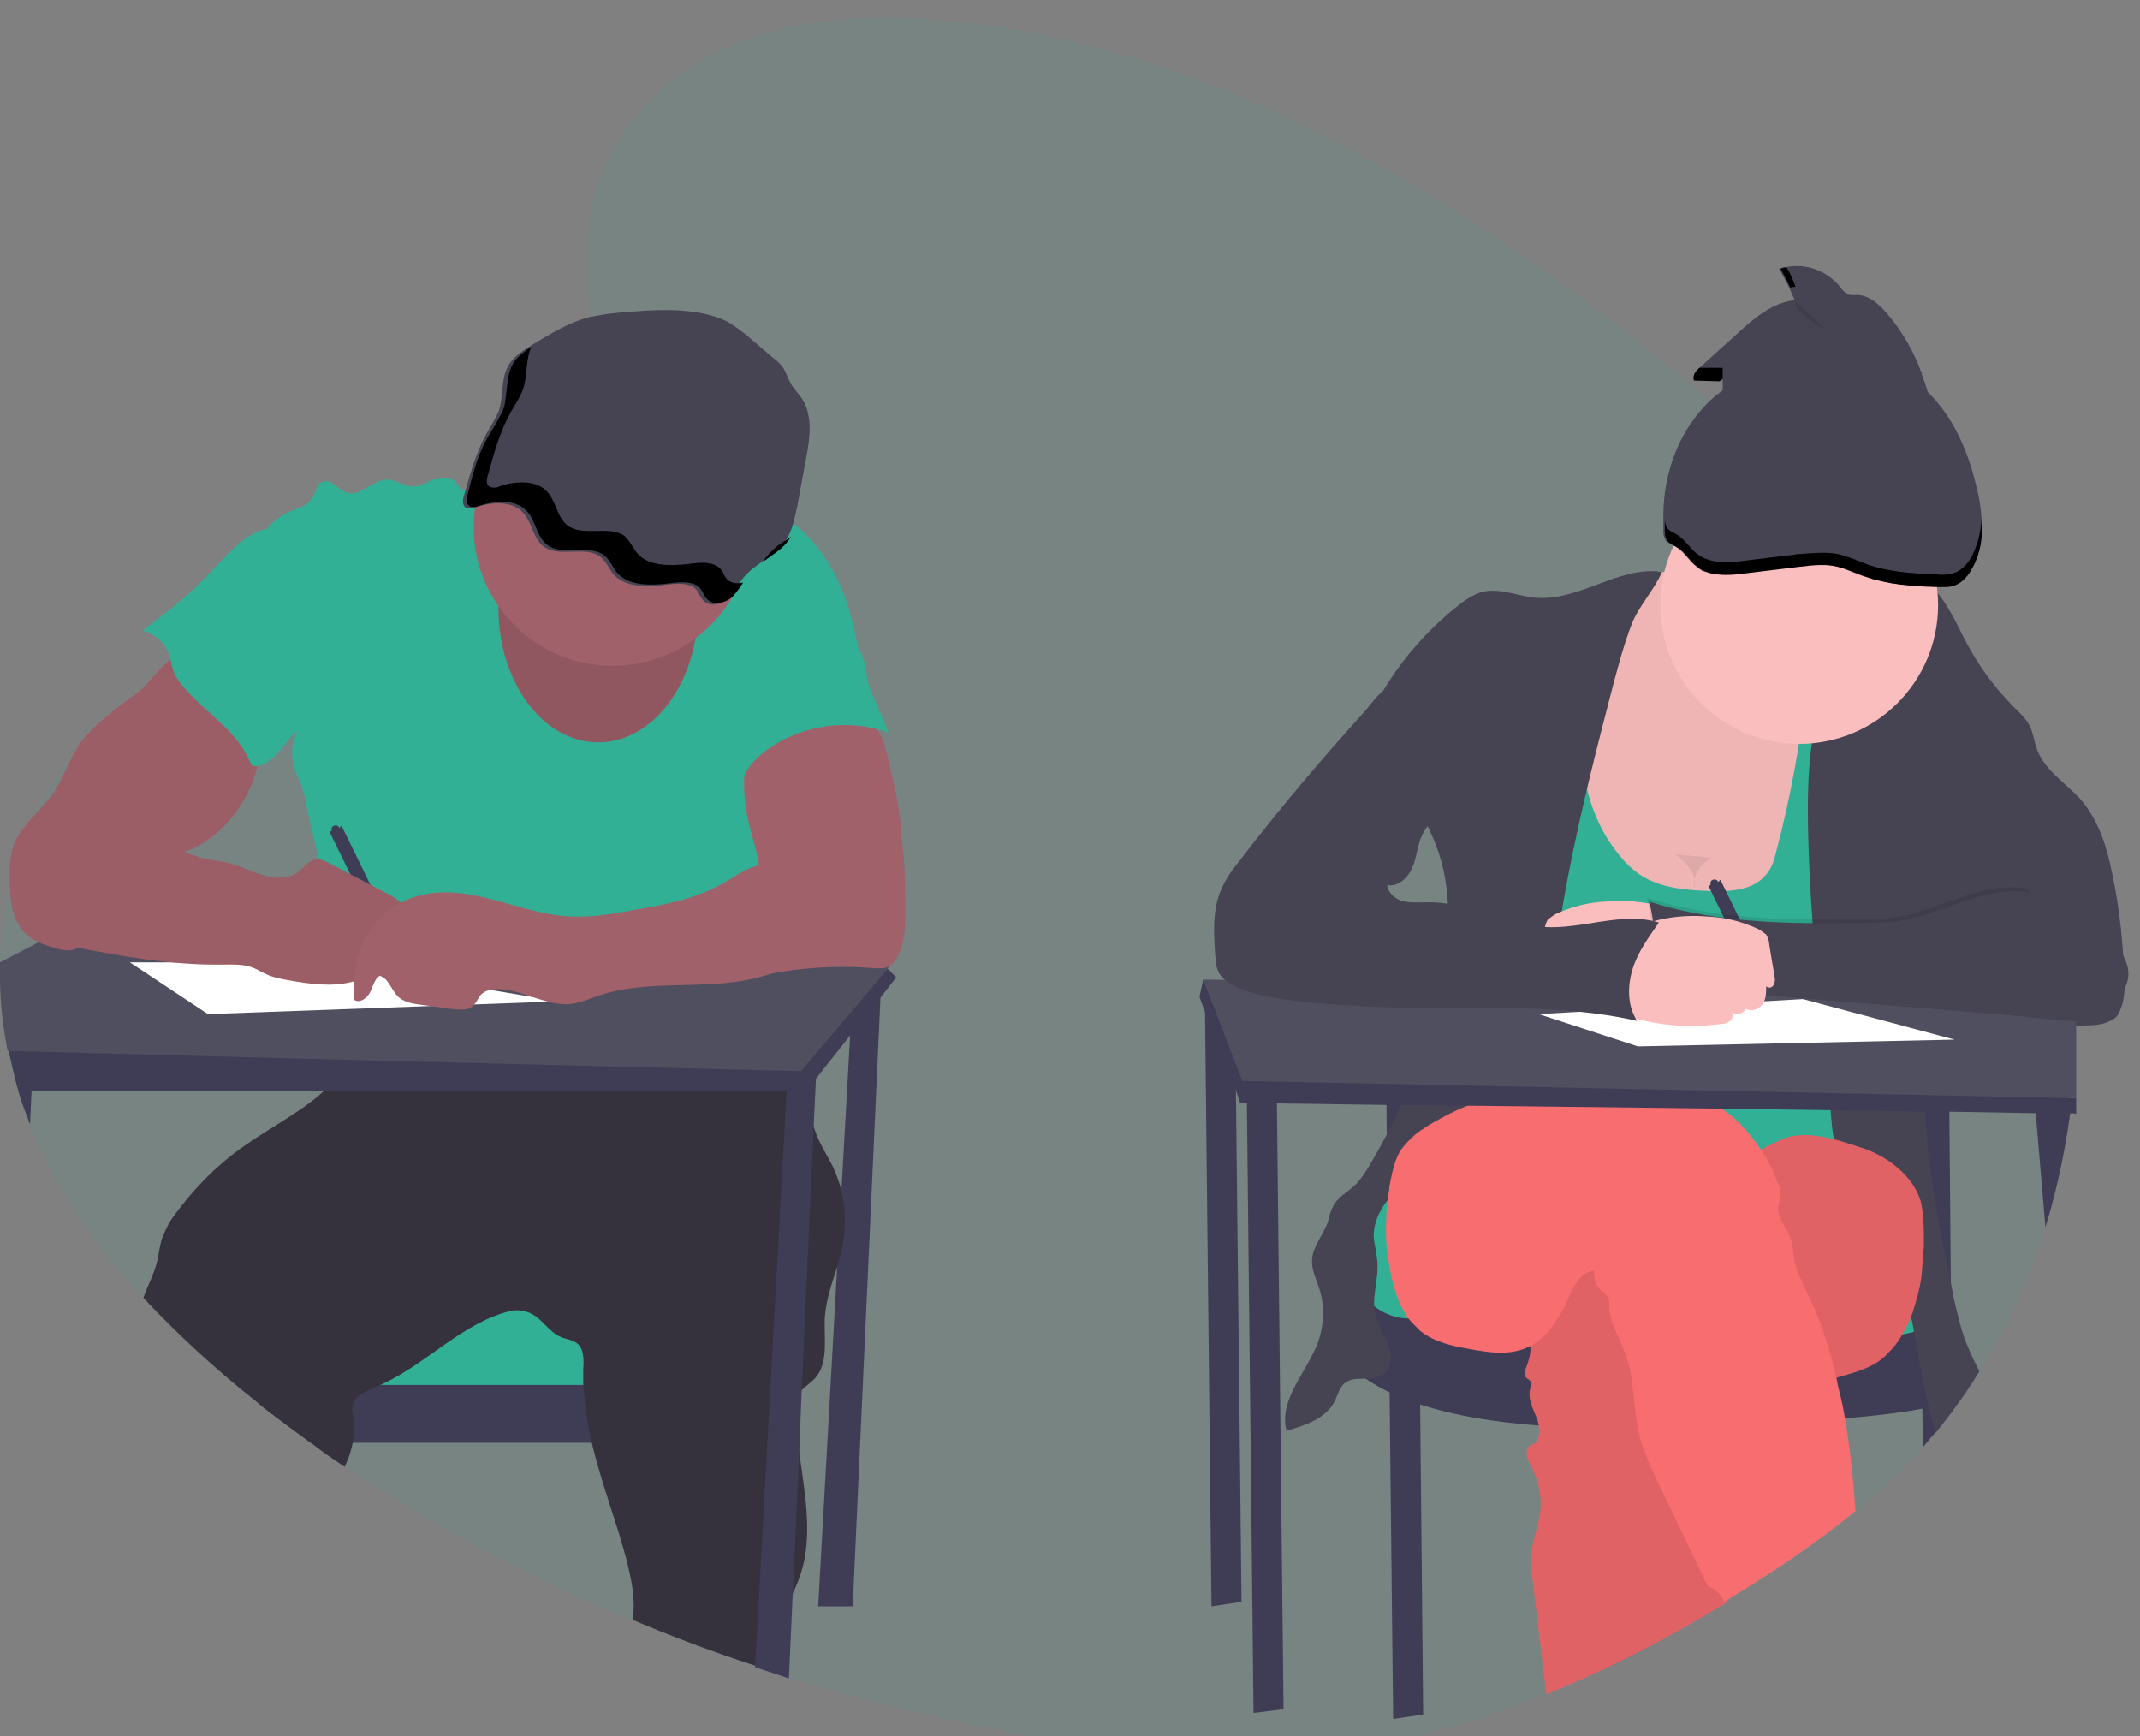 <svg version="1.1" id="f7e01b52-fe13-4534-b7fc-d479bcd2a427" xmlns="http://www.w3.org/2000/svg" x="0" y="0" viewBox="0 0 285.1 231.3" xml:space="preserve"><rect x="0" y="0" width="285.1" height="231.3" fill="#808080" stroke="none"/><style>.st1{fill:#3f3d56}.st2{fill:#31b096}.st4{fill:#504f60}.st5{fill:#a1616a}.st6{opacity:.1;enable-background:new}.st7{fill:#464353}.st8{opacity:4.000000e-02;enable-background:new}.st9{fill:#fff}.st11{fill:#fbbebe}.st13{fill:#f86d70}</style><path d="M276.6 136.7v.5c0 3-.2 6.1-.5 9.1v.1c0 .3-.1.5-.1.7 0 .4-.1.8-.2 1.3-.7 5.2-1.8 10.3-3.3 15.2-2.1 6.7-5 13.1-8.7 19.1-1.1 1.8-2.4 3.6-3.6 5.3l-2.1 2.7c-.5.6-1 1.2-1.6 1.8l-.3.4c-2.8 3-5.8 5.9-8.9 8.5-5.2 4.3-10.8 8-16.5 11.5-.3.2-.6.4-1 .6h-.1c-7.7 4.7-15.7 8.9-24 12.2-9 3.7-18.3 6.4-27.9 7.6-13.3 1.6-26.8.3-40.1-2-11-1.9-21.9-4.5-32.6-7.8l-1.8-.6-2.7-.9c-5.5-1.8-10.9-3.8-16.3-6.1-13.5-5.6-26.4-12.5-38.5-20.6-1.5-1-3.1-2.1-4.5-3.2-2.1-1.5-4.2-3.1-6.2-4.6l-1.3-1c-5.3-4.2-10.3-8.8-14.9-13.7-6.2-6.8-11.5-14.4-15-23.1-.5-1.4-1.1-2.8-1.5-4.2v-.1c-.2-.7-.4-1.4-.6-2.2-.3-1.1-.5-2.2-.8-3.3 0-.2-.1-.4-.1-.6-.7-3.7-1-7.5-.9-11.2.1-3.3.5-6.6 1.2-9.8.7-3.3 1.8-6.6 3.3-9.7 1.3-2.8 3-5.4 5-7.7 1.4-1.6 3-3.1 4.7-4.4 3.1-2.3 6.6-4 10.2-5.2 1.7-.6 3.4-1.1 5.1-1.6 1.2-.4 2.4-.7 3.7-1l3.6-1c2.3-.6 4.6-1.3 6.9-2 6.2-1.9 12.3-4.2 17.9-7.6.9-.5 1.8-1.1 2.7-1.8 1.2-.8 2.3-1.7 3.4-2.6l3.3-3 .5-.5c.9-.9 1.7-1.9 2.5-2.9.4-.5.7-1 1.1-1.5.5-.7.9-1.4 1.4-2.1 2.1-3.6 3.5-7.6 3.3-11.9 0-.7-.1-1.4-.2-2.1-.4-2.5-.7-5-1-7.5-1.1-10.1-.6-19.2 6.9-27.7 9.4-10.7 24.1-12.8 37.5-12 38.7 2.5 74 24.7 105 51 2.7 2.3 5.3 4.6 7.9 6.9.7.6 1.3 1.2 2 1.8 4.9 4.4 9.7 9 14.2 13.9.4.4.7.8 1.1 1.2.2.2.4.5.7.7 1.4 1.6 2.8 3.2 4.1 4.9 3.5 4.4 6.7 9.1 9.3 14.1 4.1 7.8 6.9 16.3 8.2 25 .5 3.2.8 6.4 1 9.6 0 .9.1 1.9.1 2.8v2.3z" opacity=".1" fill="#31b096"/><path class="st1" d="M113.6 131.8L109 214h4.6l3.8-83.3z"/><path class="st2" d="M39.5 173.4h57.1v12.4H39.5z"/><path class="st1" d="M100.4 184.4v7.8h-59c-2.1-1.5-4.2-3.1-6.2-4.6v-3.1h65.2z"/><path d="M112.1 166.7c-.2.7-.4 1.5-.6 2.2-.7 2.1-1.4 4.2-1.6 6.4-.2 2.9.6 6.3-1.4 8.4-.5.5-1.2 1-1.7 1.5-.1.1-.1.2-.2.3-.4.7-.5 1.5-.5 2.3 0 1.7.1 3.3.3 5 .7 5.7 2 11.4.3 16.8-.3.9-.7 1.9-1.1 2.7-.9 1.9-1.8 3.8-2.1 5.8-.2 1.5-.1 3.1-.2 4.7l-2.7-.9c-5.5-1.8-10.9-3.8-16.3-6.1v-.2c.4-2.6-.2-5.2-.8-7.7-1.4-5.3-3.5-10.6-4.7-15.9-.5-2.1-.8-4.2-1-6.3 0-.5-.1-1-.1-1.4v-1.9c.1-1.3.1-2.8-.9-3.5-.6-.4-1.3-.5-1.9-.7-1.3-.5-2.1-1.6-3.1-2.5-1-.9-2.3-1.3-3.6-1.1-6.5 1.5-11.2 7-17.3 9.8-.2.1-.5.2-.7.3-.8.3-1.5.7-2.2 1.1-.5.3-.8.8-1 1.4-.2.6 0 1.3.1 1.9.1 1 .1 2.1-.1 3.1l-.3 1.2c-.2.7-.5 1.4-.8 2-1.5-1-3.1-2.1-4.5-3.2-2.1-1.5-4.2-3.1-6.2-4.6l-1.2-1c-5.3-4.2-10.3-8.8-14.9-13.7.6-1.7 1.5-3.3 1.9-5.1.2-1 .3-2.1.7-3.1.4-1 .9-2 1.6-2.9 2.5-3.4 5.4-6.4 8.9-8.9 3.6-2.6 7.7-4.6 10.9-7.5 1.3-1.1 2.4-2.5 3.3-4 .1-.1.1-.2.2-.3.3-.5.4-1.1.5-1.6.2-1.3.2-2.7.3-4 3.9.7 7.9.8 11.9.4 4.6-.5 9.1-1.8 13.7-2.3.3 0 .7-.1 1-.1 1.5-.1 3-.1 4.4-.1 1.2 0 2.5.1 3.7.1l13.6.5c1.5.1 3 .1 4.5.7 1.7.7 3 2 4.1 3.4.1.2.3.4.4.6.9 1.3 1.6 2.7 2.1 4.2.1.1.1.3.2.5l.3 1.2c.1.3.1.6.2 1 .3 1.6.5 3.2 1 4.8 0 .1.1.2.1.3.6 1.7 1.6 3.2 2.4 4.8.5 1.2 1 2.4 1.2 3.7.5 2.3.5 4.9-.1 7.5z" fill="#35323e"/><path class="st2" d="M70.7 63.5c-1.2-1-3-.3-4.4.4-1.2.5-2.4 1-3.7 1.3-.3.1-.5.1-.8.1-.6-.1-.8-.8-1.2-1.2-.7-.7-2-.5-2.9-.2s-1.9 1-2.9.9c-1.1-.1-2.1-.9-3.2-.9-2 0-3.6 2.4-5.5 1.7-1.1-.4-2-1.9-3.1-1.4-.9.3-.9 1.5-1.5 2.3-.6.9-1.8 1.2-2.8 1.6-3.2 1.3-5.4 4.9-4.9 8.3.2 1.9 1.2 3.6 1.8 5.5 1.7 5.1 1 11.1 3.3 16.1.3-.3.4-.4.7-.6-.7 1.5-.9 3.2-.4 4.8.2.8.6 1.5.9 2.3.3.9.6 1.8.7 2.7l2.5 11.1c1 4.3 2 8.7 2.1 13.1.1 2.9-.1 5.8-.7 8.6 4.5-.8 8.7-2.8 13.3-2.7 1.7 0 3.4.3 5 .5 4.9.7 9.8 1 14.7 1 .8 0 1.5-.1 2.3-.3.6-.3 1.2-.8 1.8-1.1 1.2-.7 2.6-.9 3.9-.9 6.2-.1 12.1 2.1 18.2 2.9 2.4-5.1 2.6-11.2.7-16.5-.6-1.6-1.3-3.1-1.5-4.8-.1-1-.1-2-.1-3.1 0-2.6-.5-5.2-1.4-7.7-.4-1-.8-1.9-.7-3 0-1 .5-2 1-2.9 1-1.8 2-3.7 3.4-5.3 1.5-1.6 3.3-2.8 5.1-4l4.4-3c-.6-3.8-1.4-7.9-3-11.4s-4.1-6.8-7.4-8.9c-1.1-.7-2.3-1.2-3.5-1.7-1.7-.7-3.4-1.3-5.3-1.4-2.1-.1-4.1.4-6.2.8-5.9 1.2-13.5 1-18.7-3z"/><path class="st1" d="M119.4 130.2l-2.1 2.7-4 5-4.6 5.8-1.3 1.6h-2.5l-61.9.1H2.5c-.2-.7-.4-1.4-.6-2.2-.3-1.1-.5-2.2-.8-3.3 0-.2-.1-.4-.1-.6l14.1-9.2h5.3l16.2-.1 9-.1h8.6l45.9-.3h6l10-.1 1.9-.7.1.1 1.3 1.3z"/><path class="st4" d="M118.5 128.7l-.2.3-1.6 1.9-3.2 3.8-6.8 8-60.2-1.5L1 140c0-.2-.1-.4-.1-.6-.7-3.7-1-7.5-.9-11.2l5-2.6 1.2-.6 9-4.6 7.9-4 20.6 2.7 4.6.6 2.1.3 3 .4h.3l47.3 6.1 5.2.7 3.1.4 9.2 1.1z"/><path class="st1" d="M108.7 142.6v1.1l-.3 6.4-1.6 35.2-.3 7.6-.9 19.6-.5 11.1-1.8-.6-2.7-.9 4.2-76.7.1-1.6 1.9-.6 1.9-.6zm-104.4-.1l-.1 3-.2 4.3c-.5-1.4-1.1-2.8-1.5-4.2v-.1c-.2-.7-.4-1.4-.6-2.2l2.4-.8z"/><ellipse class="st5" cx="79.7" cy="81" rx="13.3" ry="17.9"/><ellipse class="st6" cx="79.7" cy="81" rx="13.3" ry="17.9"/><circle class="st5" cx="81.6" cy="70.2" r="18.5"/><path class="st7" d="M82 41.7c-1.1.1-2.2.3-3.3.5-2.9.7-5.4 2.3-7.9 3.8-1.1.7-2.2 1.4-2.9 2.4-1.2 1.8-.8 4.2-1.4 6.2-.4 1-1 2-1.6 3-1.5 2.7-2.3 5.6-3.1 8.5-.2.6-.2 1.4.4 1.6.4.1.8 0 1.1-.1 2.1-.7 4.7-.9 6.2.5s1.4 3.8 3.2 4.9c2.1 1.2 5.4-.3 7.3 1.2.8.6 1.1 1.6 1.8 2.4 1.6 1.7 4.5 1.6 7 1.3 1.4-.2 3.2-.3 4 .7.4.5.5 1.1 1 1.5.9.8 2.4.4 3.3-.4.8-.8 1.2-1.9 2-2.8 1.4-1.7 3.8-2.7 5.2-4.4 1.2-1.4 1.5-3.2 1.9-5l1.2-6.5c.5-2.6.9-5.5-.5-7.8-.5-.8-1.3-1.5-1.7-2.4-.3-.6-.5-1.2-.8-1.7-.4-.6-.9-1.1-1.5-1.5l-2.8-2.4c-1-.9-2-1.6-3.1-2.3-4.3-2.2-10.4-1.6-15-1.2z"/><path class="st5" d="M21.2 89.3c-.7.7-1.3 1.5-2 2.2-.6.6-1.3 1.1-2 1.6-1.1.8-2.2 1.7-3.3 2.6-1.1.9-2.1 1.9-3 3-1.5 2.1-2.3 4.6-3.7 6.8-1.3 1.9-3.1 3.4-4.4 5.3-.6.8-1 1.7-1.2 2.6-.2.9-.3 1.8-.3 2.8 0 1.5 0 3.1.3 4.6s1 3 2.2 3.9c1.1.9 2.5 1.3 3.9 1.7.7.2 1.5.3 2.2.1.5-.2.9-.6 1.3-1.1l3.5-4c2.3-2.7 4.8-5.5 8-7.1 1-.5 2.1-.9 3.1-1.3 4.3-2.1 7.3-6.3 8.5-10.9.3-1.1.5-2.3.7-3.4l.5-3.2V95c-.1-.2-.2-.3-.4-.4-2.4-2-4.7-4.1-6.8-6.5-.5-.6-1-1.3-1.6-1.8-.7-.6-.7-.5-1.5 0-1.7.8-2.9 1.8-4 3z"/><path class="st1" d="M45.2 110.3c-.1-.3-.4-.4-.7-.3-.3.1-.4.4-.3.7l-.3.1 8.6 17.6 1.6-.8-8.6-17.6-.3.3z"/><path class="st8" d="M21.2 89.3c-.7.7-1.3 1.5-2 2.2-.6.6-1.3 1.1-2 1.6-1.1.8-2.2 1.7-3.3 2.6-1.1.9-2.1 1.9-3 3-1.5 2.1-2.3 4.6-3.7 6.8-1.3 1.9-3.1 3.4-4.4 5.3-.6.8-1 1.7-1.2 2.6-.2.9-.3 1.8-.3 2.8 0 1.5 0 3.1.3 4.6s1 3 2.2 3.9c1.1.9 2.5 1.3 3.9 1.7.7.2 1.5.3 2.2.1.5-.2.9-.6 1.3-1.1l3.5-4c2.3-2.7 4.8-5.5 8-7.1 1-.5 2.1-.9 3.1-1.3 4.3-2.1 7.3-6.3 8.5-10.9.3-1.1.5-2.3.7-3.4l.5-3.2V95c-.1-.2-.2-.3-.4-.4-2.4-2-4.7-4.1-6.8-6.5-.5-.6-1-1.3-1.6-1.8-.7-.6-.7-.5-1.5 0-1.7.8-2.9 1.8-4 3z"/><path class="st5" d="M120.6 121.8c0 1.8-.1 3.7-.9 5.4-.3.7-.8 1.4-1.6 1.7-.5.1-.9.1-1.4.1-5.7-.5-11.4 0-16.9 1.3 1.5-2.9.6-6.5 1-9.7.1-.9.3-1.8.4-2.7.3-3.2-1.1-6.3-1.7-9.4-.5-2.7-.5-5.5 0-8.2.1-.7.3-1.4.7-2 .4-.6 1-1.1 1.6-1.4 2.3-1.3 5.1-1.5 7.7-1.3 1.8.1 5.3 0 6.8 1 1.6 1.2 2.1 5.2 2.6 7 .7 2.8 1.1 5.7 1.3 8.6.4 3.2.4 6.4.4 9.6z"/><path class="st9" d="M17.3 128.2l10.4 6.9 46.7-1.7-30.9-5.2z"/><path class="st2" d="M31 73.2c-1.7 1.5-3.1 3.3-4.8 4.9-2.2 2.1-4.7 4-7.2 5.9 1.8.5 3.3 1.9 3.7 3.8.1.4.2.9.3 1.3.3 1 .9 1.8 1.6 2.6 2.9 3.3 7 5.7 8.7 9.8.1.2.2.4.3.5.1.1.3.1.4.1 1.6-.2 2.8-1.4 3.7-2.6 2.1-2.6 3.9-5.5 4.9-8.6 1-3.2 1.2-6.7.1-9.8-.6-1.6-1.4-3-2.3-4.4-.7-1.2-1.5-2.5-2.2-3.7-.4-.7-.9-2-1.6-2.3-1.5-1-4.6 1.4-5.6 2.5zm84.9 18.6l2.5 5.8c-5.4-1.9-11.4-1.1-16.1 2.2-1.4 1-2.7 2.3-3.3 3.9-.6.1-1.3-.1-1.7-.7-.4-.5-.6-1.1-.6-1.8-.2-2.2.6-4.4 1.4-6.5.4-1 .8-2 1.5-2.7.7-.8 1.6-1.3 2.5-1.8 2.9-1.6 6-3 9.1-4 1.3-.4 2.7-.4 3.5.8.8 1.5.6 3.2 1.2 4.8z"/><path class="st5" d="M17.4 109.1c.6.5 1.2 1.1 1.8 1.5.7.5 1.4.9 2.1 1.2l2.8 1.4c.9.5 1.8.8 2.8 1.1 1.2.3 2.5.4 3.7.7 1.5.4 3 1.2 4.5 1.6 1.5.5 3.3.5 4.6-.4.8-.6 1.4-1.6 2.4-1.7.6-.1 1.2.2 1.8.5l7.4 3.9c1 .5 2.1 1.1 2.6 2.1s.2 2.5-.9 2.8c-.4 0-.8.1-1.2.1-.4 0-.8.3-.8.7 0 .2.1.5.2.7.3.8.4 1.7 0 2.4s-1.3 1.2-2.1.9c.1 1.1-1.1 1.9-2.2 2.2-2.7.7-5.6.3-8.4-.2-1.1-.2-2.2-.4-3.2-.9-.5-.2-.9-.5-1.4-.7-1.3-.6-2.8-.5-4.3-.5-6.7.1-13.4-1.1-20-2.4-1.2-.2-2.5-.5-3.5-1.2-2-1.3-2.8-4-2.4-6.4.3-2.4 1.5-4.6 2.7-6.7l1.5-2.7c.2-.4.5-.8.8-1.1 2.2-1.8 6.7-.4 8.7 1.1z"/><path class="st8" d="M17.4 109.1c.6.5 1.2 1.1 1.8 1.5.7.5 1.4.9 2.1 1.2l2.8 1.4c.9.5 1.8.8 2.8 1.1 1.2.3 2.5.4 3.7.7 1.5.4 3 1.2 4.5 1.6 1.5.5 3.3.5 4.6-.4.8-.6 1.4-1.6 2.4-1.7.6-.1 1.2.2 1.8.5l7.4 3.9c1 .5 2.1 1.1 2.6 2.1s.2 2.5-.9 2.8c-.4 0-.8.1-1.2.1-.4 0-.8.3-.8.7 0 .2.1.5.2.7.3.8.4 1.7 0 2.4s-1.3 1.2-2.1.9c.1 1.1-1.1 1.9-2.2 2.2-2.7.7-5.6.3-8.4-.2-1.1-.2-2.2-.4-3.2-.9-.5-.2-.9-.5-1.4-.7-1.3-.6-2.8-.5-4.3-.5-6.7.1-13.4-1.1-20-2.4-1.2-.2-2.5-.5-3.5-1.2-2-1.3-2.8-4-2.4-6.4.3-2.4 1.5-4.6 2.7-6.7l1.5-2.7c.2-.4.5-.8.8-1.1 2.2-1.8 6.7-.4 8.7 1.1z"/><path class="st5" d="M105.4 114.1c-1.5.7-3.2.8-4.8 1.3s-2.9 1.5-4.3 2.3c-3.7 2.1-8.1 2.9-12.3 3.6-2.6.5-5.2.9-7.8.8-3.5-.1-6.9-1.3-10.3-2.2s-7-1.5-10.4-.5c-3.6 1.1-6.4 3.8-7.6 7.3-.7 2.1-.8 4.3-.7 6.5.7.5 1.7-.2 2.1-1 .4-.8.6-1.8 1.3-2.2 1.3.4 1.6 2.2 2.7 3 .7.5 1.6.7 2.4.8l4.4.6c1.1.1 2.3.3 3-.5.4-.4.6-.9.9-1.3.7-.8 1.9-.9 2.9-.8 3.2.3 6.3 2.4 9.5 1.9 1.1-.2 2.1-.6 3.2-1 6.3-2.2 13.2-.9 19.7-2.1 2.5-.5 4.9-1.3 7.2-2.2 1.3-.5 2.6-1 3.7-1.8 2.1-1.6 3.2-4.2 3-6.9-.2-2-1.2-3.8-2.8-5.1-.5-.4-1.2-1.3-1.8-1.5-1.1-.4-2.2.5-3.2 1z"/><path d="M97 77.3c-.5-.4-.6-1.1-1-1.5-.9-1-2.6-.9-4-.7-2.5.3-5.5.4-7-1.3-.7-.7-1-1.7-1.8-2.4-1.9-1.4-5.2 0-7.3-1.2-1.8-1.1-1.7-3.5-3.2-4.9-1.5-1.4-4.2-1.2-6.2-.5-.3.2-.7.2-1.1.1-.7-.2-.6-1-.4-1.6.8-2.9 1.6-5.8 3.1-8.5.6-1 1.2-1.9 1.6-3 .6-1.8.3-3.9 1.1-5.6-.9.6-1.7 1.2-2.3 2-1.2 1.8-.8 4.2-1.4 6.2-.4 1-1 2-1.6 3-1.7 2.6-2.5 5.6-3.2 8.5-.2.6-.2 1.4.4 1.6.4.1.8 0 1.1-.1 2.1-.7 4.7-.9 6.2.5s1.4 3.8 3.2 4.9c2.1 1.2 5.4-.3 7.3 1.2.8.6 1.1 1.6 1.8 2.4 1.6 1.7 4.5 1.6 7 1.3 1.4-.2 3.2-.3 4 .7.4.5.5 1.1 1 1.5.9.8 2.4.4 3.3-.4.5-.6 1-1.2 1.4-1.9-.7.2-1.5.1-2-.3zm5.2-3.2c-.2.2-.4.5-.5.7 1.1-.8 2.3-1.5 3.1-2.5.2-.3.4-.5.6-.8-1.2.8-2.4 1.5-3.2 2.6z"/><path class="st1" d="M160.5 131.2l.9 82.8 4-.6-.9-82.2zm24.2 15l.9 82.8 4-.6-.8-82.2zm75.4 41.8v-2.5l-.2-14.6-.2-22.8v-2h-4v1.9l.1 12.2.1 5.3v4.3l.1 7.4v4.9l.1 5.7.1 5 .3-.4c.5-.6 1-1.2 1.6-1.8l2-2.6z"/><path class="st2" d="M180.2 159.6l-2.3 3.4 2.3 15.8 19.7 5.3h31.7l19 1.2 9.1-6.2-1.6-10.7-6.9-8.8z"/><path class="st1" d="M177.9 163l-1.2 9.6s-6.1 18.8 42.7 17.6c48.7-1.2 40.4-5 40.4-5l-.3-11.1s1.7 5.3-23.1 4.5c-24.8-.7-47.9-3-47.9-3s-8.5 1.6-10.6-12.6z"/><path class="st11" d="M218.5 77.2c-2.8 1.3-4.9 3.7-6.3 6.4-1.4 2.7-2.2 5.7-3 8.7-.8 3.1-1.7 6.2-2.1 9.4-.8 5.7-.2 11.7 2.4 16.8s7.4 9.2 13.1 10.2c2.2.4 4.4.3 6.6.1 4-.4 7.9-1.3 11.7-2.6 4-1.3 8.1-3.4 9.9-7.2 1-2.2 1.1-4.7 1.1-7.1-.1-6.6-1.1-13.2-3-19.6-.5-1.8-1.2-3.7-2.3-5.3s-2.7-2.7-4.3-3.7c-6.6-4.6-15.5-9.9-23.8-6.1z"/><path d="M218.5 77.2c-2.8 1.3-4.9 3.7-6.3 6.4-1.4 2.7-2.2 5.7-3 8.7-.8 3.1-1.7 6.2-2.1 9.4-.8 5.7-.2 11.7 2.4 16.8s7.4 9.2 13.1 10.2c2.2.4 4.4.3 6.6.1 4-.4 7.9-1.3 11.7-2.6 4-1.3 8.1-3.4 9.9-7.2 1-2.2 1.1-4.7 1.1-7.1-.1-6.6-1.1-13.2-3-19.6-.5-1.8-1.2-3.7-2.3-5.3s-2.7-2.7-4.3-3.7c-6.6-4.6-15.5-9.9-23.8-6.1z" opacity=".05"/><path class="st2" d="M215.4 113.5c.8 1.1 1.8 2.1 2.9 2.9 2.7 1.9 6.3 2.2 9.6 2.3 2.7.1 5.7-.1 7.4-2.2.8-.9 1.1-2.1 1.4-3.3 1.9-7.2 3.2-14.5 4-21.9h7.6c3.3 14.2 3 28.9 2.7 43.4l-.4 21.2-4.9-.5c-11.7-1.2-23.4-2.5-35.1-2.7-6.9-.1-13.8.1-20.6.7l10.7-31.9c1.4-4.1 2.8-8.3 3.1-12.7.5-6.3-1.3-13 1.2-18.8.2-.5.4-1 .9-1.2.4-.2 1-.2 1.5-.1 1 .1 3.9 0 4.6.6 1 .9.4 1 0 2.5-.7 2.6-1.3 5-1.3 7.7.1 4.9 1.6 10.1 4.7 14z"/><path class="st7" d="M260.1 188c1.3-1.7 2.5-3.5 3.6-5.3-.6-1.2-1.2-2.4-1.7-3.7-.8-1.9-1.2-4-1.7-6-.1-.7-.3-1.4-.4-2.1-1.6-7.5-3.1-15.2-3.4-22.8 0-.6 0-1.3-.1-1.9v-2.4c0-1.7.1-3.5.3-5.2 0-.3.1-.7.1-1v-.2l19.6-.7 1.6-.1c1.1 0 2.3-.1 3.3-.7 1.6-1.1 1.8-3.3 1.7-5.2-.1-4.8-.6-9.6-1.6-14.3-.7-3.5-1.8-7.1-4.2-9.9-2-2.2-4.8-3.9-5.8-6.6-.4-1-.5-2.2-1-3.2s-1.3-1.7-2.1-2.5c-2.7-2.7-4.9-5.8-6.6-9.1-1.2-2.4-2.4-4.9-4-6.6-.1-.1-.1-.2-.2-.2-1.3-1.3-2.8-1.8-4.5-1-.3.2-.6.3-.9.6-.6.5-1.2 1-1.7 1.6-1.8 2-3.3 4.3-4.7 6.6-.9 1.7-1.7 3.4-2.4 5.2-.5 1.4-.9 2.9-1.3 4.3l-.6 3.3c-.6 4.1-.6 8.4-.5 12.6.1 3.9.3 7.7.6 11.6.1.9.2 1.9.3 2.8.2 1.8.5 3.7.8 5.5.1.7.3 1.4.4 2.1 0 .2.1.4.1.6v.1c.4 1.6.7 3.2.9 4.9 0 .2 0 .4.1.6v2.8c-.1 1.1-.2 2.2-.2 3.3v2.3c.1 1.3.2 2.7.5 4 .5 2.5 1.3 4.8 2.5 7l.3.6c1.5 2.6 3.3 5 4.7 7.7 1.2 2.4 2 4.9 2.6 7.6.2.9.4 1.7.5 2.6.3 1.4.5 2.8.8 4.2 0 .1 0 .3.1.4.3 1.9.7 3.7 1.1 5.5.3 1.1.5 2.1.9 3.1l2.2-2.8z"/><path class="st13" d="M256.3 165.3v.8c-.1 1.3-.2 2.5-.3 3.8-.2 1.7-.7 3.4-1.2 5-.4 1.1-.9 2.1-1.5 3.1-.5.9-1.2 1.7-1.9 2.4-1.7 1.8-4.2 2.4-6.6 3.1-1.1.3-2.2.8-3.2 1.3-.2.1-.4.2-.5.3l-3 2c-.9.6-1.9 1.3-2.5 2.2-.1.2-.2.3-.3.5-.4.8-.7 1.7-.9 2.7-1.6 6.5-3.1 13.1-4.2 19.7-.1.4-.1.9-.2 1.3-7.7 4.7-15.7 8.9-24 12.2l-1.8-15c-.2-1.2-.2-2.5-.2-3.7.2-1.9 1-3.8 1.2-5.7.2-1.9-.2-3.8-1-5.5-.3-.7-.8-1.3-.8-2-.1-.7.3-1.4 1.1-1.5.6-.6.6-1.5.5-2.4-.1-.5-.2-.9-.4-1.3-.5-1.2-1.1-2.5-.7-3.7.1-.2.2-.5.1-.7-.1-.3-.5-.5-.7-.7-.4-.5 0-1.2.2-1.8.2-.6.4-1.3.4-2 0-.4.1-.7.1-1.1.1-.5.1-1 .3-1.5.7-2.8 2.4-5.2 4.7-6.8 1.1-.8 2.4-1.3 3.5-2 1.2-.8 2.3-1.7 3.4-2.6 2.5-2.1 5.2-4.1 7.9-6 2.9-2 6-3.9 9.1-5.6.7-.4 1.3-.7 2-1.1.7-.4 1.5-.7 2.2-1.1 2.4-1.1 5.1-.7 7.7 0 1.1.3 2.2.7 3.2 1 1 .3 2 .8 2.9 1.3 2.3 1.4 4.3 3.4 5 5.9.4 1.8.4 3.5.4 5.2z"/><path class="st6" d="M256.3 165.3v.8c-.1 1.3-.2 2.5-.3 3.8-.2 1.7-.7 3.4-1.2 5-.4 1.1-.9 2.1-1.5 3.1-.5.9-1.2 1.7-1.9 2.4-1.7 1.8-4.2 2.4-6.6 3.1-1.1.3-2.2.8-3.2 1.3-.2.1-.4.2-.5.3l-3 2c-.9.6-1.9 1.3-2.5 2.2-.1.2-.2.3-.3.5-.4.8-.7 1.7-.9 2.7-1.6 6.5-3.1 13.1-4.2 19.7-.1.4-.1.9-.2 1.3-7.7 4.7-15.7 8.9-24 12.2l-1.8-15c-.2-1.2-.2-2.5-.2-3.7.2-1.9 1-3.8 1.2-5.7.2-1.9-.2-3.8-1-5.5-.3-.7-.8-1.3-.8-2-.1-.7.3-1.4 1.1-1.5.6-.6.6-1.5.5-2.4-.1-.5-.2-.9-.4-1.3-.5-1.2-1.1-2.5-.7-3.7.1-.2.2-.5.1-.7-.1-.3-.5-.5-.7-.7-.4-.5 0-1.2.2-1.8.2-.6.4-1.3.4-2 0-.4.1-.7.1-1.1.1-.5.1-1 .3-1.5.7-2.8 2.4-5.2 4.7-6.8 1.1-.8 2.4-1.3 3.5-2 1.2-.8 2.3-1.7 3.4-2.6 2.5-2.1 5.2-4.1 7.9-6 2.9-2 6-3.9 9.1-5.6.7-.4 1.3-.7 2-1.1.7-.4 1.5-.7 2.2-1.1 2.4-1.1 5.1-.7 7.7 0 1.1.3 2.2.7 3.2 1 1 .3 2 .8 2.9 1.3 2.3 1.4 4.3 3.4 5 5.9.4 1.8.4 3.5.4 5.2z"/><path class="st1" d="M228.9 117.5c-.1-.3-.4-.4-.7-.3-.3.1-.4.4-.3.7l-.3.1 8.6 17.6 1.6-.8-8.6-17.6-.3.3z"/><circle class="st11" cx="239.7" cy="80.6" r="18.5"/><path class="st7" d="M264 69.2c-.1-1.5-.3-2.9-.7-4.4-1.1-4.7-3.1-9.3-6.5-12.6-.2-.8-.5-1.6-.8-2.4v-.1c-1-2.8-2.5-5.4-4.4-7.7-1.1-1.3-2.5-2.7-4.2-2.7-.5 0-1 .1-1.4-.2-.3-.2-.6-.5-.8-.8-1.7-2.2-4.6-3.3-7.3-2.7h-.2c-.1 0-.2 0-.3.1s-.2.1-.4.1c.1.2.3.4.4.7.3.6.7 1.2 1 1.9.2.5.5 1.1.7 1.6-3 .3-5.4 2.4-7.6 4.4l-5.2 4.7-.1.1-.1.1-.1.1c-.1.1-.1.2-.2.3l-.1.1v.2c-.1.2 0 .4 0 .6h3.8V52c-.5.4-1.1.8-1.6 1.3s-1 1-1.5 1.6c-3.1 3.7-4.7 8.5-4.8 13.4v2.6c0 .4.1.7.3 1.1l.1.1c.2.2.4.3.6.4l.2.1c.1.1.2.1.4.2 1.1.6 1.7 1.8 2.7 2.6.1 0 .1.1.2.1l.1.1.1.1.1.1c.1 0 .1.1.2.1l.1.1c.1.1.2.1.3.1l.2.1h.1c.1 0 .2.1.3.1l.3.1c.1 0 .2 0 .3.1h1.2c.9 0 1.7-.1 2.6-.2l7.4-.9c1.7-.2 3.4-.4 5 0 1.4.3 2.7 1 4 1.4l.9.3c.1 0 .2.1.3.1h.2l.4.1c.1 0 .3.1.4.1.2 0 .4.1.6.1.1 0 .3 0 .4.1l.4.1h.4c.1 0 .3 0 .4.1.3 0 .6.1.9.1.5 0 1 .1 1.4.1h1l1.4.1h.3c.6 0 1.2 0 1.8-.1.1 0 .2 0 .3-.1.1 0 .2-.1.3-.1 1.1-.4 1.9-1.4 2.4-2.4.1-.2.2-.4.3-.7.1-.2.2-.4.3-.7l.3-.9c0-.1 0-.2.1-.2s.1-.2.1-.4c.1-.3.1-.7.2-1v-.3c0-.3 0-.6.1-.8v-1.2zm-7.4-17.3c-.2-.2-.5-.4-.7-.6.3.2.5.4.7.6zm-52.4 27.7c-2.2-.3-4.3-1.2-6.5-.8-1.3.3-2.5 1.1-3.6 2-4 3.2-7.4 7.1-10 11.5-.4.7-.8 1.4-.9 2.2-.1.9.1 1.8.4 2.7 2 5.8 6.2 10.7 8.1 16.5 2 6.1 1.3 12.9-.2 19.2-1.8 7.8-4.8 15.2-8.9 22.1-.6 1-1.2 2-2 2.8-1 1-2.5 1.7-3.1 3.1-.3.6-.4 1.2-.6 1.9-.6 1.7-2 3.2-2.1 5-.1 1.4.6 2.7 1 4 .7 2.3.6 4.7-.2 7-1.5 4-5.3 7.7-4.2 11.8 2.5-.7 5.2-1.6 6.4-3.9.4-.8.6-1.8 1.3-2.4 1.4-1.2 3.7-.1 5.2-1.2 1.1-.8 1.2-2.5.7-3.8-.5-1.3-1.3-2.4-1.7-3.8-.7-2.4.4-5 .2-7.4-.1-1.2-.4-2.3-.5-3.4 0-2.2 1.2-4.3 2.8-5.8 1.6-1.5 3.7-2.5 5.7-3.5l7.5-3.7c2.7-1.4 5.7-3 6.6-5.9.3-1.1.3-2.3.4-3.4.3-17.5 4.6-34.6 9-51.5.7-2.6 1.4-5.2 2.4-7.8 1-2.5 3-4.5 4-6.9-5.8-.9-11.1 4.1-17.2 3.4z"/><path class="st13" d="M245.8 189c.7 4 1.1 8.2 1.4 12.3-5.2 4.3-10.8 8-16.5 11.5-.3.2-.6.4-1 .6-.4-1-1.2-1.7-2.2-2.1-2.1-4.5-4.3-8.9-6.4-13.4-1.2-2.4-2.3-4.9-2.9-7.5v-.2c-.4-2-.5-4.1-.8-6.2-.1-1.2-.4-2.3-.8-3.4-.3-1-.8-2-1.2-2.9-.5-1.2-1-2.4-1-3.7 0-.4 0-.9-.2-1.2-.2-.3-.5-.6-.8-.8-.8-.7-1.1-1.7-1-2.7-1.7.1-2.7 1.9-3.4 3.5-.6 1.5-1.5 3-2.5 4.3-.7.9-1.7 1.7-2.7 2.3-.1 0-.2.1-.3.1-2.4 1.1-5.2.7-7.8.2-2.3-.4-4.6-.9-6.5-2.4l-.2-.2c-.5-.5-1-1-1.4-1.5-1.5-2.1-2.2-4.9-2.6-7.5 0-.2-.1-.5-.1-.7-.3-1.9-.3-3.7-.2-5.6 0-.5.1-.9.1-1.4 0-.3.1-.6.1-.9.1-.5.2-1 .2-1.4.3-1.6.6-3.3 1.4-4.7.6-.9 1.3-1.6 2.1-2.3.3-.2.6-.5 1-.7.5-.4 1.1-.7 1.6-1 1.4-.8 2.8-1.5 4.3-2.1.4-.1.7-.3 1.1-.4 1.4-.5 2.9-.6 4.4-.3 1.3.2 2.6.3 3.9.2 3.4-.1 6.8-.7 10.2-1.1 4.7-.6 9.7-.6 13.8 1.7.2.1.4.2.6.4 2 1.3 3.6 3.2 5 5.2.3.4.5.9.8 1.3.6 1 1.1 2.1 1.5 3.2.3.5.4 1.1.4 1.7v.3l-.3 1.2c-.2 1.6 1.2 2.9 1.7 4.4.3 1 .3 2 .5 3 .3 1.4 1 2.7 1.6 4 1 2.1 1.9 4.2 2.6 6.5.5 1.5.9 3.1 1.3 4.7l.3 1.5c.4 1.5.7 2.9.9 4.2z"/><path class="st1" d="M276.6 146.3v2.1l-.4-.1h-5.1l-11.4-.2h-4l-4.8-.1-6.8-.1-14.4-.2-25-.3-9-.1h-3.6l-3.3-.1h-4.1l-14.5-.2-4.1-.1h-.9l-.5-1.5-4.2-10.7-.7-1.9.5-2.3 2.6 1.7 1.6.2 26.3 3.3 5 .6 10.4 1.3 10.3 1.3 4 .5 23.8 2.9 6.7.8 5.5.7 19.5 2.5z"/><path class="st4" d="M160.3 130.5l5.2 13.5 111.1 2.3v-14.7z"/><path class="st1" d="M166.1 145.5l.9 82.7 4-.5-.9-82.2zm110.1 2.8h-.4c-.7 5.2-1.8 10.3-3.3 15.2l-1.3-15.3-.1-.7 4.9-.6h.2v1.4z"/><path class="st9" d="M260.4 138.5l-42.2.9-13.2-4.3 35.2-2z"/><path class="st11" d="M207.4 121.7c-.4.2-.8.5-1.2.8-.2.4-.4.8-.4 1.3l-.7 4.2c-.1.4-.1.8.1 1.2.2.4.7.5 1 .2 0 .8 0 1.7.5 2.4s1.5 1 2.2.6c.4.7 1.3.9 1.9.5.1 0 .1-.1.2-.1-.4.1-.4.8-.1 1.1.3.3.7.5 1.2.5 5.1.7 10.2.1 15-1.9.4-.2-.7-5.7-.8-6.3-.3-1.3-.4-3-1.6-3.8-2.7-2.1-7.4-2.6-10.7-2.3-2.4.1-4.6.7-6.6 1.6z"/><path class="st6" d="M250.4 122.4c-10.4.2-21.1.4-31-2.8 1 3.7.9 7.6-.2 11.2l48.8 4c2.1.2 10.6 1.1 12.7.7s-16.9-6.7-16.2-8.7c2.1-5.3 9.1-8.4 4.1-8.6-6.5-.2-11.7 4-18.2 4.2z"/><path class="st7" d="M250.7 122.9c-10.4.2-21.1.4-31-2.8 1 3.7.9 7.6-.2 11.2l48.8 4c2.1.2 10.6 1.2 12.7.7 2-.5 1.5-3 2.3-4.9 2.1-5.3-9.3-12.2-14.4-12.4-6.5-.1-11.8 4.1-18.2 4.2z"/><path class="st11" d="M234.1 123.7c.4.2.8.5 1.2.8.2.4.4.8.4 1.3l.7 4.2c.1.4.1.8-.1 1.2-.2.4-.7.5-1 .2 0 .8 0 1.7-.5 2.4s-1.5 1-2.2.6c-.4.7-1.3.9-1.9.5-.1 0-.1-.1-.2-.1.4.1.4.8.1 1.1-.3.3-.7.5-1.2.5-5.1.7-10.2.1-15-1.9-.4-.2.7-5.7.8-6.3.3-1.3.4-3 1.6-3.8 2.7-2.1 7.4-2.6 10.7-2.3 2.4.1 4.6.7 6.6 1.6z"/><path class="st7" d="M165.2 114.6c-1 1.2-1.9 2.5-2.5 3.9-1.2 2.7-1 5.9-.8 8.8.1.9.1 1.7.6 2.5.4.5.9 1 1.5 1.3 2.5 1.4 5.4 1.8 8.3 2.2 4.4.5 8.8.8 13.2.9 10.9.3 22-.6 32.6 1.8-1.3-2-1.3-4.6-.6-6.9.7-2.3 2.2-4.3 3.5-6.2-4.9-1.5-10.1.9-15.2.6-5.2-.2-10.1-3.3-15.3-3.3-1.1 0-2.3.1-3.4-.1s-2.2-1.1-2.3-2.2c1.4.3 2.7-.9 3.3-2.2s.7-2.8 1.2-4.1c1.4-3.3 5.2-4.8 7.5-7.5.4-.4.7-.9.7-1.5-.1-.5-.3-.9-.6-1.3-1.9-2.6-4.9-4-7.3-6.1-.8-.7-2.6-3.4-3.5-3.6-1.8-.5-3.3 2.1-4.4 3.3-5.7 6.3-11.3 12.9-16.5 19.7z"/><path d="M223.2 113.8c.7.5 1.4 1.2 1.9 1.9.6.7.8 1.7.6 2.6-.2-1.7.8-3.3 2.4-4l-4.9-.5z" opacity=".07"/><path d="M239.2 38.2c-.3-.9-.7-1.8-1.2-2.6-.3.1-.6.1-.8.2.5.8.9 1.7 1.3 2.5.2 0 .4-.1.7-.1zm16.7 11.4c.1.1.2.1.2.2v-.1c-.1 0-.1-.1-.2-.1zm-26.8 1.2c.1-.1.3-.2.4-.4V49h-3.1c-.5.5-1 1.1-.7 1.7l3.4.1zm33.7 23.1c-.5 1-1.3 2-2.4 2.4-.8.3-1.8.3-2.6.2-3-.1-6.1-.3-9-1.3-1.3-.5-2.6-1.1-4-1.4-1.6-.3-3.4-.1-5 0l-7.4.9c-2.2.3-4.6.4-6.3-.9-1-.8-1.6-1.9-2.7-2.6-.5-.3-1-.4-1.3-.9-.2-.3-.3-.7-.3-1.1v-.9 2.6c0 .4.1.7.3 1.1.3.4.8.6 1.3.9 1.1.6 1.7 1.8 2.7 2.6 1.7 1.3 4.2 1.2 6.3.9l7.4-.9c1.7-.2 3.4-.4 5 0 1.4.3 2.7 1 4 1.4 2.9 1 6 1.2 9 1.3.9 0 1.8.1 2.6-.2 1.1-.4 1.9-1.4 2.4-2.4 1.1-2 1.4-4.2 1.2-6.5-.1 1.7-.5 3.3-1.2 4.8z"/><path class="st6" d="M239.1 40.1l4 3.7s-3.4-1.4-4-3.7z"/></svg>